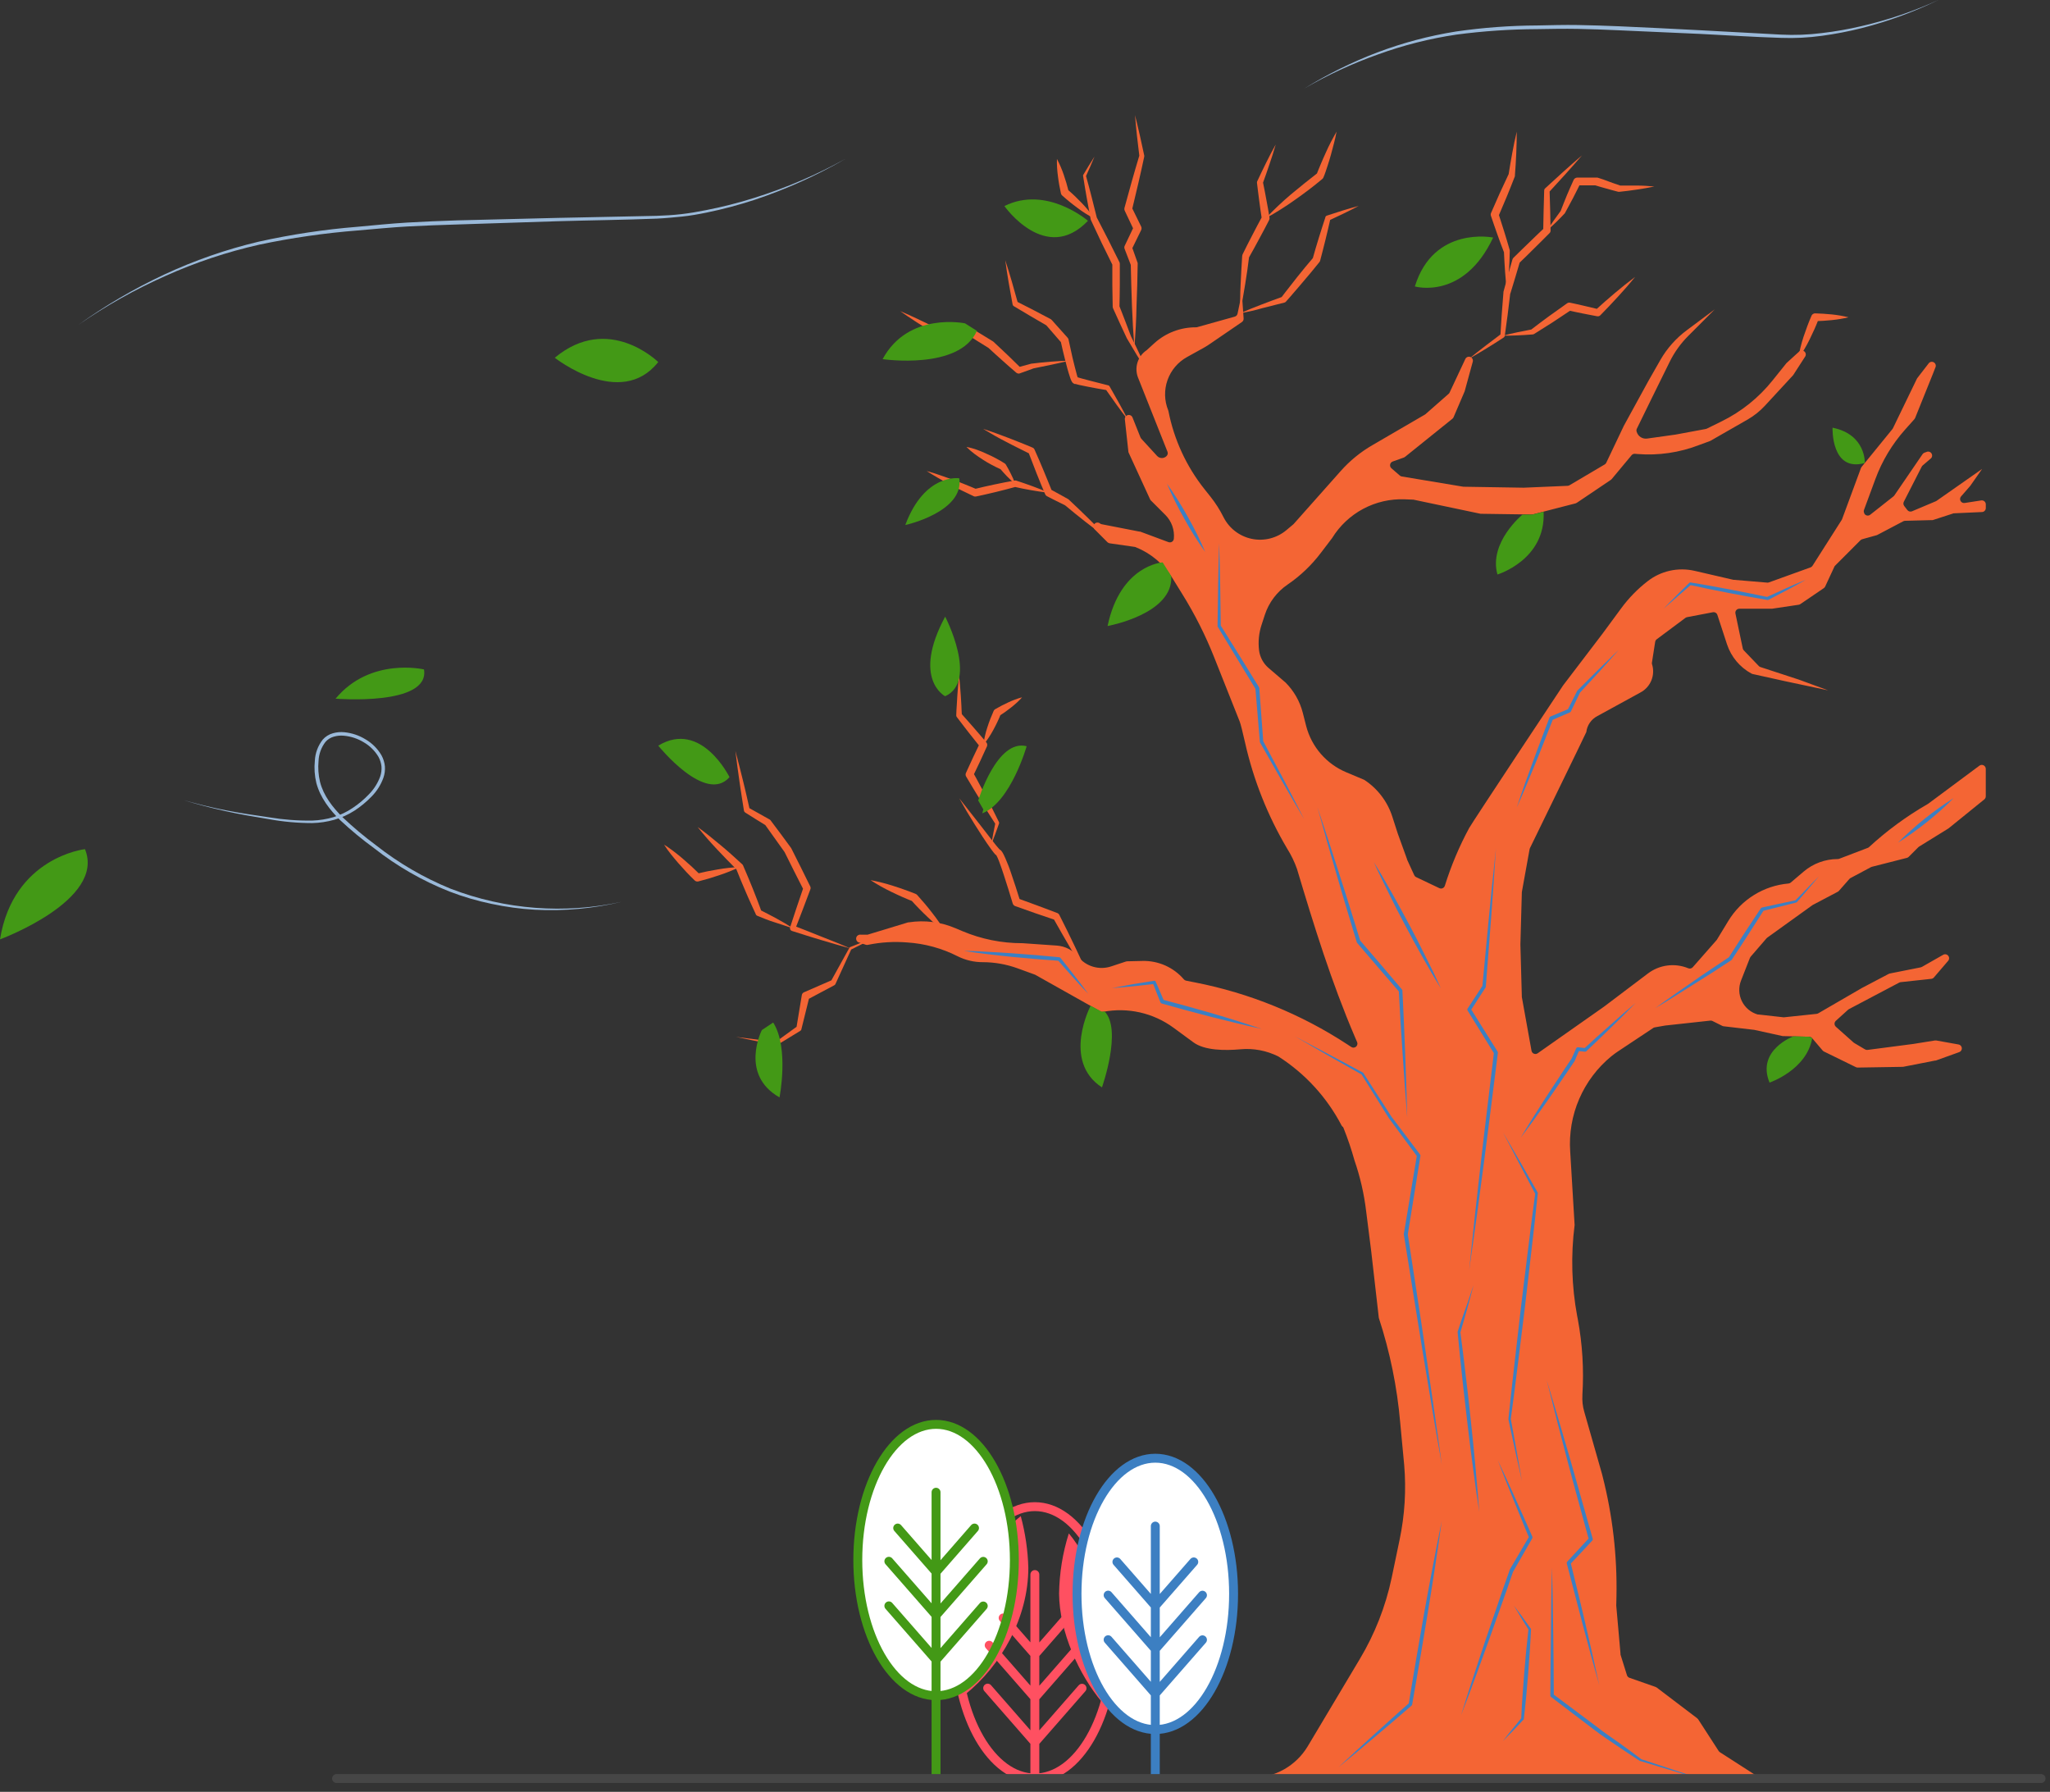 <svg width="230" height="201" viewBox="0 0 230 201" fill="none" xmlns="http://www.w3.org/2000/svg">
<rect x="0" y="0" width="230" height="201" fill="#333333" stroke="none"/>
<path d="M140.371 199.42H140.478C141.736 199.423 142.974 199.098 144.069 198.479C145.165 197.859 146.08 196.965 146.726 195.885C148.409 193.06 150.774 189.097 152.564 186.102C154.247 183.29 155.454 180.218 156.134 177.011L157.027 172.727C157.607 169.973 157.781 167.149 157.544 164.345L157.098 159.601C156.754 155.6 155.948 151.653 154.697 147.837L153.836 140.299C153.836 140.245 153.537 138 153.278 135.894C153.047 133.944 152.607 132.024 151.966 130.168C151.627 128.949 151.221 127.75 150.752 126.575L150.694 126.437C150.621 126.392 150.561 126.329 150.52 126.254C148.875 123.102 146.435 120.436 143.441 118.519C142.114 117.848 140.624 117.566 139.143 117.707C137.447 117.859 135.149 117.85 133.895 116.926L131.663 115.288C130.541 114.464 129.26 113.88 127.902 113.572C126.544 113.265 125.136 113.242 123.768 113.503C123.665 113.524 123.558 113.509 123.465 113.458L116.141 109.343C116.12 109.333 116.097 109.324 116.074 109.317L114.133 108.611C112.889 108.164 111.577 107.934 110.254 107.933C109.29 107.935 108.338 107.713 107.474 107.286C105.696 106.377 103.75 105.844 101.757 105.719C100.303 105.603 98.839 105.692 97.41 105.983C97.324 106.009 97.232 106.009 97.147 105.983L96.432 105.742C96.314 105.722 96.208 105.656 96.138 105.559C96.069 105.461 96.04 105.34 96.06 105.222C96.079 105.103 96.145 104.998 96.243 104.928C96.34 104.858 96.461 104.83 96.58 104.849H97.209C97.252 104.856 97.296 104.856 97.338 104.849L101.891 103.466H101.953C103.727 103.189 105.542 103.417 107.193 104.122L107.965 104.447C110.096 105.348 112.386 105.809 114.7 105.804H114.735L118.582 106.072C119.038 106.105 119.483 106.23 119.889 106.44C120.295 106.65 120.654 106.941 120.943 107.295L120.975 107.335C121.409 107.868 121.995 108.256 122.655 108.447C123.315 108.638 124.018 108.624 124.67 108.406C125.42 108.152 126.125 107.924 126.33 107.857C126.372 107.843 126.416 107.836 126.46 107.835L128.191 107.795C129.068 107.775 129.939 107.95 130.74 108.307C131.541 108.665 132.253 109.195 132.824 109.861C132.89 109.938 132.979 109.989 133.078 110.008L134.096 110.209C140.185 111.401 145.985 113.762 151.176 117.163L151.595 117.439C151.672 117.493 151.764 117.521 151.858 117.52C151.952 117.518 152.043 117.487 152.119 117.43C152.194 117.374 152.249 117.295 152.277 117.206C152.305 117.116 152.304 117.02 152.274 116.93L152.006 116.306C149.391 110.2 147.422 103.854 145.521 97.49C145.238 96.68 144.864 95.906 144.405 95.182C142.223 91.496 140.633 87.49 139.692 83.311C139.425 82.137 139.197 81.209 139.085 80.932L136.22 73.724C135.244 71.263 134.049 68.894 132.65 66.646L131.525 64.829C130.557 63.267 129.113 62.057 127.406 61.375C127.373 61.361 127.338 61.352 127.303 61.348L124.505 60.947C124.409 60.932 124.32 60.888 124.25 60.822L122.84 59.407C122.75 59.33 122.693 59.22 122.684 59.102C122.674 58.983 122.712 58.866 122.789 58.776C122.866 58.685 122.975 58.629 123.094 58.619C123.212 58.609 123.33 58.647 123.42 58.724C123.473 58.764 123.534 58.791 123.599 58.804L127.856 59.635H127.928L131.097 60.813C131.161 60.837 131.23 60.846 131.298 60.84C131.366 60.833 131.432 60.811 131.491 60.775C131.549 60.738 131.598 60.689 131.634 60.631C131.67 60.572 131.693 60.506 131.699 60.438C131.748 59.949 131.688 59.455 131.523 58.992C131.358 58.529 131.092 58.108 130.744 57.76L129.128 56.145C129.088 56.108 129.057 56.064 129.035 56.015L126.638 50.798C126.616 50.755 126.602 50.708 126.598 50.66L126.205 47.062C126.188 46.953 126.212 46.84 126.274 46.748C126.335 46.655 126.429 46.588 126.536 46.561C126.644 46.534 126.758 46.547 126.856 46.6C126.954 46.652 127.029 46.739 127.067 46.844L127.959 49.075C127.98 49.124 128.009 49.169 128.044 49.209L129.829 51.155C129.897 51.226 129.98 51.283 130.07 51.322C130.161 51.361 130.259 51.381 130.358 51.381C130.457 51.381 130.555 51.361 130.646 51.322C130.736 51.283 130.819 51.226 130.887 51.155C130.949 51.093 130.991 51.014 131.008 50.929C131.026 50.843 131.018 50.754 130.985 50.673L127.687 42.372C127.471 41.831 127.446 41.232 127.616 40.675C127.785 40.118 128.139 39.635 128.62 39.306L128.664 39.27L129.557 38.458C130.816 37.338 132.442 36.718 134.127 36.717C134.167 36.721 134.207 36.721 134.248 36.717L138.532 35.521C138.611 35.499 138.683 35.455 138.739 35.394C138.795 35.333 138.833 35.258 138.849 35.177L139.331 32.874L139.527 35.726C139.533 35.805 139.517 35.883 139.483 35.954C139.449 36.024 139.396 36.084 139.331 36.128L135.814 38.534C135.588 38.694 135.354 38.843 135.113 38.98L133.181 40.051C132.159 40.616 131.38 41.535 130.99 42.635C130.601 43.736 130.627 44.941 131.065 46.023C131.078 46.049 131.087 46.078 131.092 46.107C131.72 49.317 133.111 52.328 135.149 54.886L135.796 55.698C136.366 56.414 136.86 57.187 137.269 58.006C137.579 58.625 138.025 59.167 138.575 59.589C139.124 60.012 139.761 60.305 140.439 60.446C141.118 60.587 141.819 60.573 142.491 60.405C143.164 60.236 143.789 59.918 144.321 59.474L145.088 58.831L145.137 58.787L150.43 52.828C151.45 51.681 152.646 50.705 153.974 49.937L159.856 46.513C159.882 46.5 159.906 46.483 159.928 46.464L162.525 44.184C162.573 44.144 162.612 44.093 162.637 44.036L164.386 40.305C164.428 40.194 164.512 40.104 164.62 40.054C164.728 40.005 164.851 40.001 164.962 40.042C165.073 40.084 165.163 40.167 165.213 40.275C165.262 40.383 165.267 40.507 165.225 40.618L164.333 43.88C164.326 43.9 164.319 43.919 164.31 43.938L163.083 46.803C163.054 46.872 163.008 46.932 162.949 46.978L157.634 51.253C157.596 51.283 157.554 51.307 157.509 51.325L156.255 51.771C156.18 51.797 156.114 51.842 156.063 51.902C156.012 51.962 155.978 52.035 155.964 52.112C155.95 52.19 155.956 52.27 155.983 52.344C156.01 52.418 156.056 52.483 156.116 52.534L157.054 53.346C157.116 53.4 157.191 53.435 157.272 53.449L164.185 54.6H164.239L170.933 54.708H170.96L175.87 54.498C175.943 54.496 176.015 54.476 176.079 54.44L180.038 52.101C180.118 52.058 180.181 51.989 180.217 51.905L182.189 47.759L184.943 42.733L186.282 40.386C187.035 39.073 188.051 37.93 189.268 37.03L192.392 34.7L189.419 37.677C188.568 38.525 187.862 39.508 187.331 40.587L185.322 44.661L183.631 48.12C183.59 48.225 183.59 48.341 183.631 48.446C183.704 48.691 183.863 48.901 184.078 49.039C184.294 49.176 184.551 49.232 184.805 49.196L187.996 48.749L191.387 48.12C191.428 48.111 191.467 48.098 191.504 48.08L193.146 47.272C195.364 46.184 197.314 44.621 198.859 42.693L200.425 40.743C200.44 40.725 200.457 40.709 200.474 40.694L201.813 39.475C201.889 39.385 201.999 39.328 202.117 39.318C202.235 39.308 202.352 39.345 202.442 39.422C202.533 39.498 202.589 39.607 202.599 39.725C202.61 39.843 202.572 39.96 202.496 40.051L201.206 42.05C201.191 42.072 201.175 42.093 201.157 42.113L198.006 45.523C197.449 46.124 196.805 46.639 196.096 47.049L191.91 49.446L191.847 49.477L190.629 49.923C188.436 50.771 186.081 51.115 183.738 50.932L183.434 50.905C183.363 50.899 183.291 50.911 183.225 50.939C183.159 50.967 183.101 51.01 183.055 51.066L180.824 53.743C180.798 53.777 180.766 53.806 180.73 53.828L176.909 56.403C176.867 56.431 176.82 56.452 176.771 56.466L171.924 57.715C171.884 57.72 171.844 57.72 171.804 57.715L166.207 57.635C166.178 57.64 166.147 57.64 166.118 57.635L158.566 56.046H158.491L157.598 56.011C155.976 55.949 154.367 56.32 152.935 57.085C151.504 57.851 150.302 58.983 149.453 60.367L149.426 60.402L148.208 62C147.164 63.386 145.901 64.592 144.468 65.57C143.264 66.387 142.364 67.58 141.911 68.962L141.54 70.1C141.24 71.016 141.144 71.986 141.259 72.943C141.355 73.713 141.733 74.419 142.321 74.925L144.204 76.54L144.231 76.563C145.169 77.501 145.838 78.674 146.168 79.959L146.548 81.45C146.847 82.599 147.408 83.664 148.186 84.562C148.964 85.46 149.938 86.166 151.033 86.627L153.019 87.461L153.09 87.497C154.571 88.474 155.673 89.927 156.214 91.616L156.821 93.5L157.861 96.374V96.41L158.669 98.172C158.713 98.268 158.788 98.346 158.883 98.391L161.481 99.627C161.539 99.656 161.603 99.672 161.668 99.673C161.732 99.675 161.797 99.662 161.856 99.636C161.916 99.61 161.969 99.572 162.012 99.523C162.055 99.475 162.087 99.417 162.106 99.355C162.804 97.119 163.715 94.955 164.828 92.893C165.154 92.29 175.267 77.031 175.365 76.897L179.784 71.096L181.908 68.213C182.737 67.089 183.716 66.084 184.818 65.227C185.556 64.643 186.417 64.232 187.335 64.026C188.254 63.82 189.207 63.823 190.124 64.035L190.343 64.084L194.489 65.044H194.552L198.278 65.356C198.344 65.361 198.409 65.352 198.47 65.329L203.134 63.647C203.227 63.612 203.305 63.548 203.357 63.464L206.624 58.331C206.642 58.305 206.657 58.276 206.669 58.247L208.793 52.498C208.812 52.452 208.838 52.408 208.869 52.369L212.323 48.129C212.345 48.104 212.363 48.075 212.377 48.044L215.055 42.51C215.065 42.481 215.08 42.454 215.099 42.43L216.363 40.792C216.424 40.695 216.521 40.625 216.633 40.598C216.745 40.57 216.863 40.587 216.962 40.645C217.062 40.703 217.136 40.796 217.168 40.907C217.2 41.017 217.188 41.136 217.135 41.238L216.84 41.992L214.863 46.902C214.842 46.949 214.814 46.993 214.778 47.031L213.734 48.2C212.289 49.822 211.161 51.701 210.409 53.739L209.132 57.198C209.109 57.262 209.1 57.331 209.107 57.399C209.114 57.467 209.136 57.533 209.173 57.59V57.622C209.206 57.676 209.25 57.723 209.302 57.758C209.355 57.794 209.414 57.818 209.477 57.829C209.539 57.84 209.603 57.838 209.665 57.822C209.726 57.806 209.784 57.778 209.833 57.738L212.44 55.68C212.475 55.652 212.507 55.619 212.533 55.582L215.702 50.945C215.758 50.863 215.839 50.802 215.934 50.771L216.121 50.709C216.223 50.655 216.342 50.643 216.453 50.675C216.563 50.708 216.657 50.781 216.715 50.881C216.772 50.98 216.789 51.099 216.762 51.21C216.734 51.322 216.665 51.419 216.568 51.481L215.711 52.217C215.666 52.256 215.63 52.303 215.604 52.355L213.6 56.283C213.561 56.358 213.545 56.444 213.553 56.528C213.561 56.613 213.592 56.693 213.645 56.76L213.988 57.207C214.047 57.287 214.132 57.345 214.228 57.372C214.325 57.399 214.427 57.392 214.519 57.354L217.197 56.225C217.227 56.211 217.255 56.195 217.282 56.176L222.383 52.605L221.044 54.516C221.036 54.529 221.026 54.541 221.013 54.551L220.027 55.68C219.964 55.749 219.924 55.836 219.913 55.928C219.902 56.021 219.92 56.114 219.965 56.196C220.009 56.278 220.079 56.343 220.163 56.384C220.247 56.424 220.341 56.437 220.433 56.421L222.28 56.136C222.345 56.125 222.411 56.129 222.473 56.147C222.536 56.164 222.594 56.196 222.643 56.238C222.693 56.281 222.732 56.334 222.759 56.393C222.786 56.452 222.799 56.517 222.798 56.582V56.992C222.798 57.111 222.751 57.224 222.667 57.308C222.584 57.392 222.47 57.439 222.352 57.439L219.321 57.577C219.283 57.573 219.244 57.573 219.205 57.577L216.836 58.345C216.793 58.349 216.749 58.349 216.706 58.345L213.747 58.421C213.677 58.421 213.609 58.438 213.546 58.47L210.632 60.005C210.602 60.021 210.571 60.033 210.538 60.041L208.936 60.487C208.861 60.509 208.792 60.548 208.735 60.603L205.906 63.437C205.867 63.472 205.835 63.515 205.812 63.562L204.777 65.793C204.742 65.868 204.688 65.931 204.62 65.977L201.996 67.762C201.94 67.801 201.876 67.827 201.809 67.838L198.814 68.284H195.154C195.086 68.282 195.019 68.296 194.957 68.324C194.896 68.353 194.841 68.395 194.798 68.447C194.755 68.5 194.725 68.561 194.709 68.627C194.693 68.693 194.693 68.762 194.708 68.828L195.529 72.738C195.546 72.82 195.587 72.896 195.645 72.957L197.328 74.711C197.377 74.765 197.441 74.805 197.511 74.827L201.822 76.237L205.116 77.442L200.206 76.398L196.636 75.608C196.596 75.599 196.557 75.585 196.52 75.567C195.214 74.864 194.227 73.687 193.762 72.278L192.682 68.98C192.648 68.876 192.577 68.788 192.482 68.733C192.387 68.678 192.276 68.659 192.168 68.681L189.285 69.23C189.218 69.244 189.154 69.271 189.098 69.31L185.876 71.712C185.782 71.782 185.719 71.886 185.702 72.002L185.345 74.287C185.329 74.354 185.329 74.424 185.345 74.492C185.539 75.093 185.514 75.744 185.275 76.329C185.035 76.913 184.597 77.395 184.037 77.687L179.203 80.334C178.869 80.509 178.583 80.763 178.369 81.075C178.155 81.386 178.02 81.744 177.976 82.119C177.976 82.168 171.643 95.16 171.643 95.16C171.628 95.194 171.618 95.23 171.612 95.267L170.742 100.078C170.739 100.1 170.739 100.123 170.742 100.145L170.581 105.947V105.969L170.742 111.771C170.739 111.794 170.739 111.816 170.742 111.838L171.826 117.859C171.838 117.934 171.87 118.004 171.917 118.064C171.964 118.123 172.026 118.17 172.096 118.199C172.166 118.228 172.242 118.238 172.318 118.23C172.393 118.221 172.465 118.193 172.527 118.149L179.976 112.914L184.885 109.205C185.523 108.721 186.277 108.411 187.071 108.308C187.866 108.205 188.674 108.311 189.415 108.616C189.502 108.652 189.597 108.66 189.689 108.638C189.78 108.616 189.862 108.566 189.924 108.495L192.579 105.474C192.598 105.455 192.614 105.434 192.628 105.411L193.909 103.305C194.626 102.125 195.61 101.13 196.782 100.402C197.954 99.673 199.282 99.23 200.657 99.11C200.749 99.102 200.836 99.066 200.907 99.007L202.362 97.771C203.427 96.865 204.779 96.366 206.178 96.365C206.233 96.366 206.287 96.357 206.339 96.338L209.556 95.111C209.61 95.093 209.659 95.062 209.699 95.022C211.686 93.193 213.868 91.588 216.206 90.237L216.282 90.193L216.327 90.166L222.075 85.895C222.142 85.844 222.221 85.812 222.305 85.804C222.389 85.796 222.473 85.812 222.548 85.85C222.623 85.888 222.686 85.946 222.729 86.018C222.773 86.09 222.795 86.172 222.794 86.256V89.322C222.795 89.39 222.78 89.457 222.752 89.518C222.723 89.579 222.681 89.632 222.629 89.675L218.656 92.893L218.612 92.928L215.305 94.973C215.274 94.99 215.247 95.013 215.224 95.04L214.144 96.12C214.086 96.177 214.014 96.217 213.935 96.236L210.012 97.235C209.976 97.244 209.941 97.257 209.909 97.275L207.619 98.498C207.571 98.522 207.529 98.555 207.494 98.597L206.316 99.935C206.281 99.975 206.238 100.009 206.191 100.034L203.397 101.506L203.344 101.538L198.274 105.184C198.243 105.204 198.216 105.23 198.194 105.26L196.408 107.326C196.377 107.366 196.352 107.409 196.332 107.456L195.333 110.004C195.188 110.375 195.122 110.772 195.14 111.17C195.157 111.569 195.257 111.959 195.433 112.316C195.61 112.673 195.858 112.99 196.164 113.246C196.469 113.501 196.825 113.691 197.207 113.802C197.232 113.807 197.258 113.807 197.283 113.802L200.086 114.114H200.184L203.817 113.731C203.879 113.722 203.94 113.702 203.995 113.672L208.905 110.825L211.899 109.25C211.938 109.231 211.978 109.216 212.02 109.205L215.501 108.513C215.548 108.503 215.594 108.485 215.635 108.46L217.987 107.121C218.079 107.06 218.19 107.035 218.299 107.051C218.408 107.067 218.507 107.123 218.577 107.208C218.647 107.293 218.684 107.4 218.68 107.51C218.675 107.62 218.63 107.725 218.554 107.804L216.974 109.647C216.9 109.735 216.794 109.791 216.679 109.803L213.247 110.174C213.191 110.18 213.137 110.197 213.087 110.223L207.428 113.208C207.395 113.227 207.365 113.249 207.338 113.275L205.977 114.507C205.93 114.549 205.892 114.6 205.865 114.658C205.839 114.716 205.826 114.778 205.826 114.842C205.826 114.905 205.839 114.968 205.865 115.025C205.892 115.083 205.93 115.135 205.977 115.177L207.981 116.962L208.057 117.011L209.248 117.716C209.336 117.768 209.438 117.788 209.539 117.774L214.671 117.105L217.09 116.716C217.137 116.707 217.186 116.707 217.233 116.716L219.728 117.163C219.827 117.177 219.919 117.224 219.988 117.298C220.058 117.371 220.1 117.465 220.109 117.565C220.118 117.666 220.092 117.766 220.037 117.85C219.981 117.934 219.899 117.997 219.803 118.028L217.193 118.966H217.13L213.506 119.675H213.426L208.432 119.756C208.361 119.756 208.291 119.741 208.226 119.711L204.634 117.953C204.577 117.924 204.527 117.885 204.486 117.836L203.313 116.457C203.272 116.409 203.222 116.369 203.165 116.342C203.108 116.314 203.046 116.299 202.982 116.297L200.095 116.225C200.067 116.228 200.038 116.228 200.01 116.225L196.779 115.516H196.734L193.382 115.123C193.329 115.119 193.277 115.104 193.231 115.078L192.137 114.534C192.061 114.493 191.973 114.477 191.887 114.489L186.889 115.034H186.862L185.644 115.248C185.557 115.264 185.477 115.305 185.411 115.364L181.52 117.948C181.27 118.113 181.024 118.296 180.779 118.493C179.215 119.778 177.98 121.419 177.178 123.278C176.376 125.137 176.03 127.161 176.169 129.181L176.664 137.42C176.23 140.814 176.326 144.254 176.95 147.618L177.021 147.98C177.539 150.765 177.713 153.604 177.539 156.432V156.495C177.5 157.124 177.569 157.755 177.744 158.36C178.333 160.436 179.73 165.318 179.73 165.318L179.797 165.582C180.925 169.992 181.45 174.535 181.359 179.087L181.337 180.077V180.126L181.814 185.518C181.812 185.549 181.812 185.58 181.814 185.611L182.537 187.919C182.558 187.986 182.594 188.047 182.643 188.097C182.692 188.148 182.752 188.186 182.818 188.209L185.751 189.235C185.795 189.253 185.836 189.276 185.876 189.302L190.415 192.748C190.456 192.779 190.492 192.817 190.522 192.859L192.833 196.43C192.87 196.48 192.915 196.524 192.967 196.559L197.533 199.496C197.533 199.496 137.381 199.42 140.371 199.42Z" fill="#F46534"/>
<path d="M122.443 110.205C121.684 109.035 120.965 107.839 120.256 106.634C119.546 105.429 118.859 104.229 118.176 103.015L118.39 103.198L116.128 102.43L113.896 101.64C113.832 101.617 113.774 101.579 113.727 101.529C113.679 101.48 113.644 101.42 113.624 101.355C113.302 100.288 112.972 99.212 112.624 98.155C112.45 97.628 112.276 97.097 112.08 96.588C112.03 96.463 111.977 96.338 111.923 96.218C111.885 96.127 111.84 96.039 111.789 95.954C111.805 95.973 111.825 95.987 111.848 95.995L111.772 95.936C111.721 95.899 111.673 95.857 111.629 95.812L111.482 95.633C111.383 95.517 111.307 95.401 111.218 95.285C110.549 94.361 109.946 93.415 109.344 92.46C108.741 91.505 108.17 90.541 107.625 89.554C108.335 90.447 109.018 91.34 109.71 92.206C110.401 93.071 111.075 93.991 111.772 94.852C111.861 94.955 111.95 95.066 112.035 95.16L112.164 95.298C112.216 95.327 112.264 95.361 112.307 95.401C112.423 95.536 112.521 95.686 112.597 95.847C112.663 95.981 112.725 96.115 112.785 96.249C113.012 96.78 113.231 97.307 113.405 97.842C113.774 98.91 114.124 99.983 114.454 101.06L114.177 100.77L116.409 101.587L118.64 102.426C118.727 102.46 118.799 102.525 118.841 102.609C119.472 103.849 120.086 105.099 120.684 106.358C121.309 107.656 121.894 108.924 122.443 110.205Z" fill="#F46534"/>
<path d="M111.214 94.741C111.352 93.915 111.517 93.098 111.682 92.281V92.438C111.107 91.545 110.544 90.653 109.995 89.76C109.714 89.314 109.451 88.867 109.179 88.421C108.906 87.975 108.639 87.528 108.38 87.082C108.351 87.022 108.335 86.955 108.335 86.888C108.335 86.821 108.351 86.754 108.38 86.694C108.883 85.578 109.4 84.471 109.933 83.373L109.991 83.82C109.545 83.266 109.098 82.695 108.652 82.133C108.206 81.57 107.782 80.995 107.344 80.428C107.304 80.375 107.284 80.311 107.286 80.245C107.286 79.87 107.327 79.495 107.344 79.12L107.411 77.995C107.46 77.246 107.523 76.496 107.603 75.764C107.684 76.514 107.742 77.263 107.795 77.995L107.862 79.12C107.862 79.495 107.907 79.87 107.92 80.245L107.849 80.044C108.322 80.579 108.804 81.111 109.272 81.655C109.741 82.2 110.21 82.735 110.669 83.288C110.718 83.351 110.749 83.425 110.759 83.504C110.769 83.582 110.758 83.662 110.727 83.735C110.228 84.846 109.705 85.966 109.174 87.055V86.658C109.433 87.104 109.679 87.578 109.924 88.037C110.169 88.497 110.428 88.957 110.665 89.425C111.151 90.353 111.624 91.286 112.084 92.232V92.255C112.093 92.276 112.098 92.299 112.098 92.322C112.098 92.345 112.093 92.367 112.084 92.389C111.807 93.178 111.526 93.964 111.214 94.741Z" fill="#F46534"/>
<path d="M110.33 83.556C110.413 82.887 110.563 82.228 110.776 81.588C110.978 80.959 111.215 80.343 111.486 79.74C111.52 79.663 111.578 79.599 111.651 79.557C112.123 79.28 112.609 79.027 113.106 78.799C113.352 78.678 113.61 78.58 113.869 78.477C114.132 78.376 114.4 78.291 114.673 78.223C114.488 78.433 114.291 78.633 114.084 78.821C113.874 79.004 113.668 79.191 113.45 79.356C113.02 79.697 112.573 80.016 112.111 80.312L112.285 80.111C112.037 80.722 111.754 81.318 111.437 81.896C111.121 82.483 110.75 83.039 110.33 83.556ZM106.077 104.568C105.369 104.045 104.697 103.475 104.064 102.863C103.743 102.569 103.439 102.252 103.131 101.944C102.823 101.636 102.529 101.314 102.239 100.993L102.404 101.105C101.993 100.944 101.587 100.774 101.185 100.596C100.788 100.408 100.382 100.239 99.989 100.038C99.188 99.653 98.413 99.217 97.668 98.73C98.542 98.893 99.403 99.112 100.248 99.386C100.672 99.511 101.083 99.668 101.502 99.81C101.922 99.953 102.323 100.114 102.734 100.279C102.796 100.304 102.853 100.342 102.899 100.391C103.189 100.716 103.479 101.042 103.761 101.377C104.042 101.712 104.318 102.046 104.582 102.399C105.129 103.087 105.628 103.812 106.077 104.568ZM98.744 104.88L95.446 106.541L95.517 106.474L93.732 110.388C93.708 110.443 93.666 110.489 93.612 110.517L90.563 112.142L90.809 111.829L89.916 115.44V115.462C89.899 115.532 89.856 115.593 89.796 115.632L87.158 117.243C87.121 117.258 87.079 117.258 87.042 117.243L82.579 116.319L87.105 116.89L86.98 116.917L89.479 115.105L89.354 115.292L89.961 111.619C89.972 111.552 90 111.489 90.042 111.435C90.085 111.381 90.139 111.339 90.202 111.312L93.366 109.932L93.223 110.071L95.303 106.308C95.318 106.284 95.34 106.264 95.366 106.25L98.744 104.88Z" fill="#F46534"/>
<path d="M95.388 106.389C94.286 106.094 93.201 105.76 92.108 105.443C91.559 105.287 91.019 105.108 90.474 104.943C89.93 104.778 89.39 104.608 88.85 104.43C88.81 104.417 88.773 104.397 88.741 104.369C88.709 104.342 88.682 104.309 88.663 104.272C88.644 104.234 88.633 104.194 88.629 104.152C88.626 104.11 88.631 104.068 88.644 104.028C89.131 102.511 89.649 101.002 90.162 99.494V99.828C89.443 98.405 88.711 96.985 88.011 95.553L88.046 95.611C87.301 94.575 86.56 93.531 85.815 92.487L85.935 92.598C85.154 92.125 84.382 91.634 83.61 91.148C83.573 91.124 83.542 91.094 83.517 91.058C83.493 91.022 83.476 90.981 83.467 90.938C83.374 90.38 83.284 89.822 83.204 89.264C83.124 88.707 83.025 88.153 82.954 87.591C82.802 86.471 82.633 85.359 82.508 84.235C82.811 85.324 83.066 86.421 83.347 87.515C83.49 88.064 83.606 88.613 83.74 89.162C83.874 89.711 83.994 90.26 84.115 90.813L83.958 90.59C84.757 91.036 85.556 91.483 86.35 91.929C86.392 91.954 86.428 91.988 86.458 92.027C87.228 93.045 87.99 94.071 88.743 95.106L88.778 95.16C89.506 96.579 90.202 98.016 90.912 99.449C90.935 99.501 90.947 99.557 90.947 99.614C90.947 99.671 90.935 99.727 90.912 99.779C90.354 101.27 89.796 102.76 89.211 104.242L89.01 103.823C89.541 104.024 90.073 104.229 90.599 104.443C91.126 104.657 91.657 104.858 92.184 105.077C93.277 105.505 94.348 105.925 95.388 106.389Z" fill="#F46534"/>
<path d="M88.961 104.122C88.274 103.93 87.623 103.675 86.94 103.47C86.257 103.265 85.601 102.988 84.963 102.729C84.89 102.7 84.83 102.646 84.793 102.577V102.542C84.592 102.127 84.405 101.698 84.213 101.279C84.021 100.859 83.829 100.431 83.65 100.002C83.276 99.15 82.927 98.293 82.584 97.432L82.682 97.575C81.91 96.811 81.156 96.03 80.41 95.236C79.665 94.441 78.946 93.625 78.268 92.768C79.161 93.406 80 94.107 80.834 94.794C81.669 95.481 82.477 96.218 83.276 96.954C83.317 96.989 83.35 97.033 83.369 97.084C83.735 97.936 84.101 98.788 84.445 99.65C84.62 100.078 84.79 100.511 84.954 100.948C85.114 101.395 85.288 101.814 85.44 102.252L85.257 102.064C85.886 102.377 86.511 102.707 87.132 103.042C87.752 103.376 88.368 103.742 88.961 104.122Z" fill="#F46534"/>
<path d="M82.963 97.266C82.225 97.622 81.465 97.927 80.687 98.181C79.919 98.445 79.142 98.672 78.357 98.873C78.284 98.891 78.208 98.891 78.136 98.873C78.063 98.854 77.996 98.817 77.942 98.766C77.308 98.159 76.71 97.516 76.13 96.851C75.84 96.521 75.559 96.182 75.282 95.834C75.005 95.486 74.742 95.129 74.505 94.749C74.889 94.981 75.242 95.249 75.599 95.513C75.956 95.776 76.295 96.061 76.63 96.347C77.299 96.918 77.946 97.512 78.567 98.132L78.147 98.016C78.933 97.824 79.727 97.659 80.526 97.53C81.332 97.388 82.146 97.3 82.963 97.266ZM124.313 60.42C123.465 59.831 122.643 59.211 121.836 58.577C121.028 57.943 120.229 57.3 119.443 56.64L119.519 56.693C118.832 56.354 118.145 56.02 117.462 55.663C117.374 55.615 117.305 55.54 117.266 55.448C116.931 54.667 116.609 53.886 116.297 53.096C115.985 52.306 115.681 51.512 115.378 50.718L115.578 50.927C115.132 50.713 114.686 50.481 114.24 50.258C113.793 50.035 113.347 49.812 112.901 49.571C112.008 49.124 111.156 48.624 110.303 48.111C111.254 48.415 112.187 48.758 113.11 49.111C113.557 49.289 114.039 49.468 114.494 49.655C114.949 49.843 115.418 50.021 115.873 50.222C115.958 50.257 116.025 50.325 116.06 50.41C116.404 51.186 116.748 51.963 117.069 52.748C117.39 53.534 117.721 54.315 118.033 55.105L117.832 54.881C118.511 55.243 119.171 55.618 119.85 55.993L119.908 56.037C120.657 56.738 121.398 57.448 122.139 58.175C122.88 58.903 123.625 59.652 124.313 60.42Z" fill="#F46534"/>
<path d="M117.667 55.279C117.011 55.212 116.364 55.1 115.717 54.993C115.07 54.886 114.436 54.748 113.798 54.609H113.972C113.602 54.716 113.227 54.81 112.856 54.908C112.486 55.006 112.111 55.1 111.736 55.189C110.991 55.372 110.241 55.538 109.504 55.694C109.416 55.714 109.324 55.705 109.241 55.667C108.795 55.462 108.349 55.221 107.902 55.02C107.456 54.819 107.01 54.574 106.563 54.337C106.117 54.1 105.671 53.868 105.251 53.614C104.832 53.36 104.385 53.11 103.961 52.837C104.448 52.967 104.925 53.114 105.403 53.284C105.881 53.453 106.349 53.609 106.818 53.779C107.286 53.949 107.755 54.123 108.215 54.315C108.674 54.507 109.143 54.685 109.598 54.886L109.326 54.859C110.076 54.676 110.826 54.502 111.557 54.35C111.932 54.266 112.312 54.19 112.691 54.118C113.07 54.047 113.445 53.971 113.825 53.908H113.865C113.909 53.897 113.955 53.897 113.999 53.908C114.619 54.109 115.239 54.324 115.851 54.547C116.462 54.77 117.065 55.006 117.667 55.279Z" fill="#F46534"/>
<path d="M113.891 54.261C113.564 54.006 113.257 53.727 112.972 53.426C112.691 53.132 112.419 52.828 112.169 52.534L112.312 52.659C111.954 52.507 111.615 52.329 111.272 52.15C110.928 51.972 110.602 51.775 110.276 51.565C109.951 51.356 109.629 51.141 109.321 50.909C109.005 50.673 108.707 50.413 108.429 50.133C108.817 50.204 109.199 50.307 109.571 50.441C109.939 50.57 110.3 50.719 110.651 50.887C111.008 51.039 111.352 51.208 111.691 51.387C112.03 51.565 112.37 51.753 112.691 51.963L112.744 51.998C112.78 52.022 112.81 52.053 112.834 52.088C113.043 52.436 113.24 52.788 113.418 53.159C113.604 53.513 113.763 53.882 113.891 54.261ZM126.584 47.151C125.692 46 124.857 44.831 124.031 43.644L124.205 43.769C123.514 43.661 122.826 43.528 122.135 43.398C121.787 43.331 121.443 43.264 121.095 43.184L120.831 43.117L120.693 43.077H120.581L120.519 43.05C120.474 43.033 120.432 43.009 120.394 42.979C120.342 42.931 120.297 42.877 120.26 42.818C120.238 42.786 120.22 42.752 120.207 42.715L120.171 42.639C120.122 42.537 120.104 42.461 120.068 42.367C119.832 41.675 119.658 41.002 119.488 40.319C119.318 39.636 119.149 38.953 119.002 38.266L119.1 38.462L117.346 36.44L117.462 36.534C116.212 35.814 114.971 35.084 113.74 34.343C113.706 34.323 113.676 34.296 113.654 34.264C113.632 34.231 113.617 34.194 113.61 34.155C113.463 33.33 113.307 32.508 113.164 31.678C113.021 30.848 112.896 30.018 112.785 29.188C113.043 29.987 113.293 30.79 113.525 31.593C113.758 32.397 113.972 33.209 114.208 34.017L114.057 33.816C115.342 34.462 116.62 35.124 117.89 35.802C117.929 35.824 117.964 35.853 117.993 35.887L119.778 37.882C119.828 37.934 119.864 37.999 119.881 38.069L120.327 40.105C120.492 40.778 120.653 41.443 120.836 42.108C120.858 42.18 120.885 42.278 120.907 42.331V42.376C120.893 42.353 120.871 42.336 120.845 42.327H120.925L121.037 42.363L121.278 42.434L122.282 42.702L124.313 43.22H124.335C124.367 43.228 124.397 43.244 124.423 43.264C124.449 43.285 124.471 43.311 124.487 43.34C125.219 44.599 125.919 45.862 126.584 47.151Z" fill="#F46534"/>
<path d="M119.979 40.453C118.613 40.792 117.234 41.068 115.86 41.345H115.909L114.4 41.89C114.344 41.909 114.283 41.913 114.225 41.902C114.166 41.891 114.111 41.865 114.065 41.827H114.043C113.503 41.381 112.976 40.89 112.441 40.421C111.905 39.953 111.388 39.466 110.861 38.989L110.928 39.042C110.482 38.766 110.035 38.48 109.562 38.194L108.223 37.337L108.446 37.4C107.215 37.376 105.983 37.339 104.751 37.288H104.72C104.677 37.288 104.635 37.276 104.599 37.253C103.992 36.869 103.376 36.494 102.774 36.101C102.171 35.708 101.569 35.311 100.989 34.896C101.652 35.176 102.311 35.473 102.966 35.789C103.622 36.092 104.265 36.413 104.912 36.726L104.764 36.686C105.996 36.632 107.228 36.595 108.46 36.574C108.533 36.571 108.606 36.59 108.67 36.628L110.04 37.458C110.486 37.735 110.959 38.011 111.41 38.297L111.468 38.342C111.986 38.828 112.508 39.31 113.021 39.801C113.534 40.292 114.043 40.787 114.547 41.287L114.19 41.207L115.735 40.787H115.784C117.172 40.613 118.569 40.502 119.979 40.453ZM128.78 41.791C127.966 40.527 127.18 39.244 126.423 37.944C126.156 37.386 125.897 36.824 125.638 36.257C125.379 35.691 125.12 35.133 124.87 34.566C124.852 34.522 124.841 34.475 124.839 34.428C124.839 33.62 124.799 32.812 124.799 32.004V29.581L124.844 29.777L123.589 27.224L122.389 24.671C122.377 24.649 122.369 24.625 122.367 24.6C122.063 22.984 121.769 21.364 121.519 19.74C121.51 19.709 121.51 19.677 121.519 19.646C121.935 18.941 122.362 18.245 122.8 17.557C122.487 18.312 122.166 19.061 121.827 19.789V19.673C122.273 21.262 122.67 22.855 123.067 24.453L123.036 24.363L124.33 26.872L125.589 29.393C125.622 29.455 125.639 29.524 125.638 29.594V32.017C125.638 32.825 125.611 33.633 125.598 34.441L125.571 34.289C125.803 34.86 126.017 35.441 126.245 36.021C126.473 36.601 126.691 37.177 126.905 37.761C127.557 39.042 128.186 40.408 128.78 41.791Z" fill="#F46534"/>
<path d="M122.733 24.484C122.399 24.317 122.075 24.132 121.76 23.931C121.448 23.73 121.144 23.524 120.867 23.306C120.276 22.874 119.707 22.413 119.163 21.922C119.096 21.864 119.051 21.786 119.033 21.699C118.895 21.07 118.774 20.432 118.698 19.789C118.606 19.139 118.567 18.482 118.582 17.825C118.884 18.399 119.141 18.996 119.35 19.61C119.564 20.226 119.743 20.847 119.899 21.476L119.756 21.244C120.314 21.717 120.841 22.226 121.349 22.752C121.604 23.016 121.849 23.292 122.086 23.574C122.318 23.865 122.534 24.169 122.733 24.484ZM127.272 38.962C127.147 37.409 127.056 35.856 127 34.303C126.943 32.749 126.898 31.196 126.866 29.643L126.893 29.782C126.647 29.166 126.411 28.55 126.178 27.925C126.155 27.872 126.143 27.815 126.143 27.758C126.143 27.7 126.155 27.643 126.178 27.59L127.214 25.412V25.801L126.183 23.623C126.143 23.533 126.133 23.433 126.156 23.337C126.692 21.36 127.241 19.387 127.834 17.428V17.544C127.638 16.004 127.468 14.465 127.343 12.92C127.723 14.424 128.062 15.937 128.379 17.45C128.383 17.481 128.383 17.513 128.379 17.544V17.566C127.955 19.57 127.486 21.561 127.004 23.551L126.977 23.257L128.035 25.417C128.063 25.478 128.077 25.544 128.077 25.611C128.077 25.678 128.063 25.744 128.035 25.805L126.977 27.97V27.63C127.205 28.255 127.424 28.88 127.642 29.505C127.649 29.546 127.649 29.588 127.642 29.63C127.621 31.183 127.578 32.736 127.513 34.289C127.486 35.856 127.401 37.409 127.272 38.962ZM139.135 35.03C139.135 33.968 139.135 32.915 139.193 31.861C139.251 30.808 139.291 29.755 139.367 28.701C139.37 28.658 139.382 28.615 139.402 28.577V28.554C139.755 27.836 140.116 27.117 140.487 26.408C140.857 25.698 141.228 24.984 141.612 24.279L141.567 24.551C141.464 23.881 141.366 23.212 141.281 22.538C141.196 21.864 141.103 21.199 141.027 20.516V20.49C141.022 20.438 141.031 20.385 141.054 20.338C141.375 19.637 141.714 18.95 142.053 18.258C142.393 17.566 142.75 16.884 143.129 16.21C142.919 16.951 142.683 17.687 142.433 18.414C142.183 19.142 141.937 19.874 141.67 20.592L141.692 20.414C141.832 21.077 141.961 21.742 142.08 22.409C142.21 23.078 142.326 23.748 142.433 24.413C142.447 24.504 142.433 24.597 142.393 24.68C142.027 25.395 141.652 26.104 141.268 26.809C140.893 27.519 140.5 28.22 140.107 28.92L140.148 28.773C140.018 29.822 139.875 30.866 139.701 31.897C139.527 32.928 139.358 33.995 139.135 35.03Z" fill="#F46534"/>
<path d="M142.008 24.484C142.901 23.539 143.845 22.645 144.838 21.806C145.329 21.395 145.829 20.985 146.333 20.583C146.837 20.181 147.337 19.78 147.846 19.387L147.708 19.575C147.864 19.16 148.047 18.753 148.212 18.343C148.377 17.932 148.569 17.535 148.748 17.124C148.926 16.714 149.118 16.321 149.323 15.924C149.529 15.527 149.734 15.174 149.957 14.763C149.872 15.21 149.779 15.656 149.667 16.071C149.555 16.486 149.439 16.932 149.323 17.361C149.207 17.789 149.073 18.213 148.935 18.633C148.797 19.052 148.667 19.476 148.489 19.891C148.463 19.963 148.418 20.026 148.359 20.074C147.859 20.485 147.364 20.896 146.846 21.284C146.329 21.672 145.811 22.052 145.284 22.422C144.233 23.171 143.139 23.86 142.008 24.484ZM139.134 35.141C139.915 34.793 140.714 34.485 141.509 34.173C142.303 33.861 143.106 33.579 143.91 33.28L143.74 33.396C144.03 33.004 144.334 32.624 144.633 32.24C144.932 31.857 145.226 31.473 145.525 31.098C146.132 30.344 146.744 29.585 147.369 28.866L147.279 29.009C147.494 28.233 147.726 27.461 147.962 26.689C148.199 25.916 148.449 25.153 148.699 24.386V24.359C148.711 24.32 148.732 24.284 148.761 24.254C148.789 24.225 148.825 24.202 148.864 24.189C150.042 23.797 151.225 23.422 152.434 23.1C151.336 23.685 150.203 24.221 149.087 24.738L149.265 24.542C149.082 25.327 148.913 26.117 148.712 26.898C148.511 27.679 148.328 28.46 148.114 29.241C148.098 29.296 148.072 29.347 148.038 29.393C147.435 30.152 146.811 30.893 146.186 31.625C145.878 32 145.557 32.361 145.24 32.731C144.923 33.102 144.61 33.468 144.285 33.825L144.262 33.852C144.221 33.895 144.169 33.926 144.111 33.941C143.289 34.158 142.464 34.366 141.634 34.566C140.808 34.811 139.978 34.99 139.134 35.141ZM164.819 40.243C166.011 39.279 167.224 38.35 168.447 37.44L168.336 37.632C168.428 36.016 168.543 34.405 168.679 32.798C168.679 32.798 168.679 32.758 168.679 32.74C169.001 31.526 169.344 30.321 169.688 29.112C169.709 29.042 169.746 28.978 169.795 28.924C170.362 28.358 170.947 27.8 171.522 27.242C172.098 26.684 172.678 26.117 173.267 25.568L173.142 25.867C173.166 24.38 173.202 22.88 173.25 21.369V21.346C173.251 21.272 173.282 21.202 173.334 21.15C174.7 19.891 176.07 18.637 177.489 17.432C176.28 18.847 175.026 20.217 173.767 21.583L173.857 21.369C173.906 22.868 173.946 24.368 173.968 25.867C173.968 25.973 173.926 26.074 173.852 26.148C173.29 26.724 172.71 27.287 172.138 27.853C171.567 28.42 170.996 28.987 170.416 29.54L170.532 29.349C170.175 30.553 169.822 31.754 169.447 32.955V32.883C169.263 34.487 169.056 36.088 168.827 37.685C168.821 37.72 168.808 37.753 168.789 37.782C168.77 37.811 168.745 37.836 168.715 37.855C167.441 38.69 166.141 39.486 164.819 40.243Z" fill="#F46534"/>
<path d="M169.081 32.839C168.898 31.285 168.8 29.715 168.733 28.179V28.286C168.47 27.617 168.233 26.948 167.983 26.26C167.733 25.573 167.514 24.899 167.278 24.221C167.241 24.121 167.241 24.012 167.278 23.913C167.915 22.425 168.583 20.951 169.282 19.49L169.255 19.588C169.38 18.785 169.518 17.977 169.666 17.174C169.813 16.37 169.978 15.567 170.174 14.773C170.167 16.408 170.097 18.043 169.965 19.673C169.969 19.696 169.969 19.721 169.965 19.744V19.771C169.384 21.284 168.764 22.779 168.117 24.265V23.948C168.336 24.636 168.563 25.319 168.773 26.006C168.983 26.693 169.197 27.38 169.389 28.077V28.108C169.393 28.134 169.393 28.162 169.389 28.188C169.362 29.732 169.264 31.285 169.081 32.839ZM173.58 25.85C174.071 25.078 174.593 24.341 175.133 23.618L175.093 23.681C175.204 23.386 175.325 23.096 175.441 22.788C175.557 22.48 175.673 22.203 175.802 21.895C176.052 21.32 176.293 20.739 176.561 20.168C176.597 20.097 176.652 20.036 176.719 19.993C176.787 19.95 176.865 19.925 176.945 19.923H179.114C179.154 19.918 179.194 19.918 179.234 19.923C179.681 20.061 180.087 20.2 180.511 20.369C180.935 20.539 181.359 20.659 181.783 20.815H181.653H183.63C184.291 20.815 184.947 20.86 185.612 20.922C184.96 21.065 184.309 21.163 183.657 21.266C183.006 21.369 182.349 21.445 181.698 21.516C181.668 21.521 181.638 21.521 181.609 21.516H181.568C181.122 21.409 180.703 21.279 180.265 21.163C179.828 21.047 179.404 20.918 178.975 20.789H179.105H176.936L177.329 20.539C177.061 21.105 176.762 21.663 176.481 22.226C176.338 22.507 176.182 22.779 176.034 23.06C175.887 23.341 175.74 23.614 175.588 23.886L175.566 23.926C174.938 24.602 174.275 25.244 173.58 25.85ZM168.599 37.659C169.692 37.373 170.795 37.154 171.897 36.945L171.763 36.994C172.428 36.485 173.102 35.972 173.772 35.485C174.441 34.999 175.133 34.508 175.82 34.026C175.867 33.992 175.921 33.968 175.978 33.955C176.035 33.943 176.093 33.943 176.15 33.954C176.686 34.062 177.217 34.191 177.753 34.311C178.288 34.432 178.824 34.557 179.355 34.691L178.993 34.793C179.704 34.142 180.43 33.504 181.171 32.879C181.912 32.254 182.666 31.647 183.447 31.067C182.836 31.826 182.198 32.553 181.542 33.267C180.886 33.981 180.225 34.682 179.547 35.369C179.503 35.414 179.45 35.447 179.391 35.465C179.331 35.484 179.269 35.488 179.208 35.476H179.185C178.645 35.378 178.105 35.275 177.57 35.164C177.034 35.052 176.494 34.95 175.963 34.825L176.307 34.753C175.61 35.2 174.923 35.695 174.213 36.146C173.504 36.596 172.803 37.038 172.089 37.485H172.058C172.027 37.504 171.991 37.514 171.955 37.516C170.848 37.605 169.728 37.659 168.599 37.659ZM201.755 40.22C201.888 39.383 202.089 38.557 202.357 37.752C202.625 36.953 202.915 36.168 203.25 35.4C203.286 35.326 203.343 35.263 203.413 35.219C203.483 35.175 203.564 35.151 203.647 35.151C204.272 35.168 204.897 35.209 205.521 35.271C206.153 35.335 206.779 35.442 207.396 35.592C206.779 35.741 206.153 35.847 205.521 35.909C204.897 35.972 204.272 36.012 203.647 36.03L204.053 35.757C203.759 36.543 203.41 37.306 203.04 38.06C202.672 38.814 202.242 39.537 201.755 40.22Z" fill="#F46534"/>
<path d="M8.783 36.449C11.817 34.269 15.047 32.376 18.432 30.795C21.824 29.213 25.368 27.979 29.01 27.113C32.668 26.299 36.378 25.74 40.114 25.439C41.975 25.27 43.831 25.078 45.701 24.966C47.571 24.854 49.432 24.783 51.298 24.721L62.482 24.444L73.675 24.212C74.608 24.18 75.537 24.127 76.456 24.02C77.375 23.913 78.295 23.756 79.21 23.573C81.037 23.218 82.843 22.76 84.619 22.199C88.18 21.084 91.619 19.611 94.884 17.803C91.647 19.679 88.229 21.222 84.681 22.409C82.903 22.994 81.093 23.475 79.259 23.85C78.366 24.033 77.42 24.203 76.492 24.297C75.563 24.39 74.622 24.48 73.689 24.524C69.949 24.676 66.222 24.707 62.491 24.819L51.325 25.18C49.459 25.238 47.594 25.301 45.733 25.403C43.871 25.506 42.019 25.693 40.163 25.85C36.444 26.142 32.749 26.675 29.099 27.443C25.463 28.261 21.919 29.443 18.521 30.973C15.111 32.49 11.851 34.323 8.783 36.449ZM146.329 9.935C148.923 8.332 151.662 6.977 154.51 5.887C157.368 4.806 160.329 4.017 163.346 3.535C166.368 3.097 169.416 2.87 172.469 2.856C173.991 2.825 175.512 2.78 177.039 2.807C178.565 2.834 180.087 2.883 181.609 2.946C187.692 3.213 193.775 3.553 199.845 3.883C201.358 3.958 202.876 3.901 204.379 3.713C205.881 3.539 207.371 3.278 208.842 2.932C211.813 2.249 214.706 1.267 217.478 0C214.735 1.335 211.864 2.389 208.909 3.146C207.426 3.522 205.922 3.812 204.406 4.017C202.891 4.228 201.36 4.305 199.831 4.249C196.779 4.155 193.748 3.95 190.705 3.802L181.587 3.396C180.069 3.329 178.547 3.267 177.03 3.24C175.512 3.213 173.995 3.24 172.473 3.267C169.437 3.28 166.405 3.485 163.395 3.883C160.39 4.328 157.436 5.076 154.581 6.114C151.719 7.131 148.956 8.41 146.329 9.935ZM20.606 89.755C22.172 90.201 23.761 90.59 25.359 90.902C26.957 91.215 28.577 91.451 30.188 91.683C31.791 91.949 33.414 92.072 35.039 92.049C35.843 92.021 36.641 91.892 37.413 91.665C38.178 91.429 38.905 91.082 39.569 90.634C40.238 90.189 40.855 89.669 41.408 89.086C41.961 88.522 42.387 87.846 42.657 87.104C42.78 86.741 42.828 86.357 42.8 85.975C42.758 85.595 42.641 85.226 42.457 84.891C42.055 84.218 41.488 83.658 40.81 83.266C40.132 82.853 39.369 82.601 38.578 82.53C38.199 82.493 37.815 82.529 37.449 82.637C37.089 82.736 36.766 82.94 36.521 83.221C36.046 83.834 35.773 84.58 35.74 85.355C35.665 86.142 35.721 86.937 35.905 87.707C36.293 89.246 37.311 90.554 38.444 91.683C39.623 92.798 40.867 93.841 42.171 94.807C44.725 96.821 47.55 98.466 50.562 99.694C56.677 102.05 63.35 102.56 69.752 101.158C66.567 101.921 63.289 102.221 60.019 102.051C58.383 101.957 56.756 101.738 55.154 101.395C53.547 101.062 51.969 100.599 50.437 100.011C47.386 98.806 44.528 97.163 41.952 95.133C40.63 94.17 39.367 93.126 38.172 92.009C37.007 90.862 35.941 89.496 35.494 87.841C35.296 87.02 35.238 86.172 35.325 85.332C35.367 84.467 35.68 83.637 36.217 82.958C36.516 82.622 36.905 82.378 37.338 82.257C37.756 82.135 38.194 82.095 38.627 82.137C39.474 82.219 40.291 82.494 41.015 82.94C41.754 83.371 42.369 83.986 42.8 84.725C43.01 85.107 43.141 85.528 43.184 85.962C43.217 86.395 43.161 86.831 43.019 87.243C42.733 88.038 42.276 88.762 41.68 89.362C41.102 89.96 40.458 90.49 39.761 90.942C39.058 91.393 38.293 91.738 37.489 91.964C36.691 92.188 35.868 92.311 35.039 92.33C33.392 92.33 31.749 92.181 30.13 91.884C28.519 91.616 26.907 91.349 25.31 90.992C23.712 90.634 22.163 90.242 20.606 89.755Z" fill="#9AB9D9"/>
<path d="M9.533 95.254C9.533 95.254 1.5 96.146 0 105.376C0 105.376 11.889 100.984 9.533 95.254ZM85.476 115.551C85.476 115.551 82.932 120.532 87.457 123.103C87.457 123.103 88.555 117.551 86.748 114.703L85.476 115.551ZM122.362 112.824C122.362 112.824 119.109 119.032 123.634 121.978C123.634 121.978 125.933 115.511 123.929 113.458L123.612 113.489L122.362 112.824ZM47.571 75.094C47.571 75.094 41.546 73.675 37.65 78.375C37.65 78.375 48.254 79.24 47.571 75.094ZM81.847 87.176C81.847 87.176 78.674 80.713 73.854 83.645C73.854 83.645 79.16 90.26 81.847 87.176ZM109.75 89.8C109.75 89.8 111.852 82.847 115.186 83.708C115.186 83.708 113.401 89.992 110.205 91.237L110.326 90.791L109.75 89.8ZM106.041 78.102C106.041 78.102 102.279 76.192 106.041 69.176C106.041 69.145 109.79 76.415 106.041 78.102ZM107.626 53.654C107.626 53.654 103.765 53.029 101.569 58.894C101.569 58.911 108.197 57.421 107.626 53.654ZM130.445 63.084C130.445 63.084 125.71 63.361 124.264 70.225C124.264 70.225 131.695 68.886 131.404 64.615L130.445 63.084ZM73.85 40.613C73.85 40.613 68.28 35.097 62.246 40.131C62.228 40.122 69.623 45.969 73.85 40.613ZM108.268 36.271C108.268 36.271 101.917 34.932 99.025 40.287C99.025 40.287 107.648 41.559 109.603 37.114L108.268 36.271ZM122.063 24.77C122.063 24.77 117.422 20.753 112.691 23.114C112.682 23.114 117.333 29.719 122.063 24.77ZM167.524 26.648C167.524 26.648 160.856 25.283 158.74 32.133C158.74 32.133 164.203 33.718 167.524 26.648ZM170.817 57.724C170.817 57.724 167.001 60.848 168.006 64.446C168.006 64.446 173.459 62.799 173.183 57.398L171.92 57.724H170.817ZM209.222 51.94C209.222 51.94 209.378 48.74 205.602 47.977C205.602 47.977 205.41 53.007 209.222 51.94ZM201.21 116.252C201.21 116.252 197.033 117.801 198.533 121.442C198.533 121.442 202.701 120.037 203.322 116.457L202.991 116.297L201.21 116.252Z" fill="#439916"/>
<path d="M219.192 89.528C217.301 91.42 215.205 93.097 212.944 94.526C214.835 92.634 216.93 90.957 219.192 89.528ZM136.782 60.924C136.836 62.473 136.863 64.048 136.898 65.575L136.965 70.23L136.939 70.136L139.103 73.613L141.254 77.094C141.271 77.122 141.282 77.154 141.286 77.187L141.732 83.19L141.71 83.114L144.039 87.488L145.186 89.684L146.32 91.888L145.066 89.751L143.825 87.604L141.375 83.297C141.363 83.275 141.356 83.251 141.352 83.226L140.848 77.21L140.879 77.308L138.751 73.813L136.626 70.314C136.61 70.286 136.602 70.253 136.604 70.221L136.671 65.566C136.702 64.026 136.729 62.482 136.782 60.924ZM183.506 112.512C182.613 113.436 181.698 114.351 180.77 115.243L179.386 116.582L177.98 117.921C177.96 117.94 177.936 117.955 177.91 117.964C177.884 117.973 177.856 117.977 177.829 117.975L176.99 117.894L177.204 117.769L176.7 118.943C176.7 118.954 176.7 118.964 176.7 118.974C176.213 119.711 175.709 120.434 175.209 121.161C174.709 121.889 174.223 122.621 173.709 123.344L172.179 125.504C171.656 126.213 171.143 126.932 170.608 127.633C171.054 126.874 171.531 126.129 171.991 125.374L173.415 123.143C173.892 122.402 174.388 121.67 174.87 120.934C175.352 120.197 175.838 119.456 176.338 118.729L176.316 118.765L176.842 117.6C176.861 117.56 176.892 117.527 176.93 117.505C176.968 117.483 177.013 117.474 177.057 117.479L177.891 117.573L177.731 117.622L179.159 116.319L180.605 115.038C181.551 114.181 182.518 113.339 183.506 112.512ZM181.595 72.916C181.243 73.327 180.886 73.729 180.524 74.13C180.163 74.532 179.806 74.943 179.44 75.34L177.24 77.728L177.275 77.678L176.244 79.812C176.223 79.856 176.187 79.891 176.142 79.91L174.124 80.78L174.245 80.655L173.263 83.145C172.933 83.976 172.611 84.81 172.268 85.636C171.589 87.287 170.907 88.934 170.179 90.567C170.737 88.871 171.339 87.189 171.964 85.511C172.259 84.667 172.585 83.837 172.897 83.003L173.843 80.495C173.854 80.467 173.87 80.442 173.891 80.422C173.912 80.401 173.936 80.385 173.964 80.374L175.99 79.526L175.883 79.629L176.945 77.513C176.951 77.496 176.962 77.48 176.976 77.469L179.27 75.175C179.654 74.791 180.047 74.42 180.435 74.041C180.823 73.662 181.198 73.287 181.595 72.916ZM204.076 98.306C203.67 98.797 203.254 99.279 202.844 99.761C202.433 100.243 202.018 100.73 201.599 101.203C201.582 101.22 201.56 101.233 201.536 101.238C200.282 101.551 199.037 101.886 197.778 102.185L197.894 102.104L196.109 104.889C195.52 105.818 194.909 106.737 194.297 107.656C194.283 107.68 194.263 107.7 194.239 107.714L192.133 109.089C191.432 109.535 190.713 109.981 190.008 110.428C189.303 110.874 188.593 111.32 187.879 111.767C187.165 112.213 186.451 112.659 185.728 113.074C186.407 112.579 187.094 112.101 187.777 111.615C188.46 111.128 189.156 110.66 189.843 110.178C190.53 109.696 191.218 109.218 191.918 108.759L194.007 107.357L193.949 107.42C194.543 106.491 195.136 105.559 195.734 104.644L197.56 101.886C197.588 101.847 197.629 101.818 197.676 101.805C198.934 101.52 200.202 101.261 201.469 100.989L201.402 101.024C201.849 100.578 202.295 100.132 202.741 99.659C203.188 99.186 203.625 98.757 204.076 98.306ZM163.926 192.4C164.774 189.664 165.68 186.946 166.582 184.228L167.974 180.162C168.421 178.823 168.898 177.453 169.385 176.105V176.074L171.567 172.356V172.526C171.259 171.807 170.969 171.075 170.674 170.352L169.782 168.179C169.187 166.724 168.61 165.268 168.05 163.81C168.717 165.229 169.37 166.653 170.009 168.081L170.969 170.227C171.286 170.941 171.612 171.656 171.92 172.374C171.933 172.401 171.94 172.431 171.94 172.461C171.94 172.491 171.933 172.521 171.92 172.548L169.777 176.288V176.252C169.331 177.591 168.84 178.957 168.358 180.305L166.917 184.348C165.948 187.039 164.966 189.731 163.926 192.4ZM145.271 116.252L149.096 118.278L152.912 120.318C152.929 120.326 152.943 120.341 152.952 120.358L156.116 125.267L159.33 129.516C159.346 129.538 159.357 129.564 159.364 129.59C159.37 129.617 159.37 129.645 159.365 129.672L157.942 138.504V138.433C158.593 142.749 159.28 147.06 159.91 151.376C160.539 155.691 161.182 160.016 161.771 164.341C161.008 160.043 160.289 155.736 159.584 151.429C158.879 147.122 158.2 142.807 157.504 138.487V138.415L158.972 129.587L159.008 129.739L155.831 125.437L152.742 120.501L152.787 120.545L149.024 118.412L145.271 116.252ZM150.171 198.242C151.479 197.023 152.791 195.805 154.121 194.609C155.451 193.413 156.768 192.203 158.111 191.038L158.044 191.154L158.906 186.009L159.798 180.872C160.093 179.158 160.432 177.453 160.749 175.739C161.066 174.025 161.409 172.325 161.757 170.62C161.519 172.343 161.268 174.064 161.003 175.784C160.731 177.502 160.481 179.225 160.186 180.939L159.33 186.071L158.437 191.208C158.43 191.253 158.408 191.293 158.374 191.324C157.036 192.498 155.656 193.649 154.295 194.81C152.934 195.97 151.555 197.108 150.171 198.242ZM154.135 96.709C154.84 97.842 155.505 98.998 156.161 100.163C156.817 101.328 157.451 102.497 158.08 103.671C158.709 104.845 159.321 106.032 159.91 107.241L160.802 109.026C161.083 109.633 161.374 110.231 161.641 110.847C161.284 110.281 160.954 109.7 160.61 109.129L159.615 107.393C158.955 106.233 158.325 105.059 157.696 103.881C157.067 102.702 156.455 101.52 155.866 100.31C155.277 99.101 154.679 97.927 154.135 96.709ZM141.558 115.417C139.67 115.016 137.795 114.552 135.925 114.079C134.055 113.605 132.194 113.092 130.338 112.57C130.307 112.562 130.279 112.547 130.255 112.526C130.231 112.505 130.212 112.479 130.199 112.45C129.914 111.722 129.619 111.004 129.343 110.272L129.526 110.379L127.142 110.638C126.348 110.704 125.553 110.789 124.755 110.847C125.54 110.687 126.326 110.562 127.115 110.401L129.481 110.022C129.517 110.015 129.554 110.021 129.586 110.038C129.618 110.055 129.644 110.082 129.659 110.115C129.981 110.829 130.28 111.548 130.588 112.262L130.449 112.137C132.315 112.637 134.176 113.141 136.028 113.681C137.88 114.221 139.728 114.806 141.558 115.417ZM122.095 111.481C121.5 110.868 120.925 110.246 120.372 109.616C119.81 108.982 119.238 108.357 118.689 107.714L118.823 107.781C117.038 107.661 115.253 107.505 113.494 107.335C112.602 107.25 111.709 107.139 110.817 107.036C109.924 106.933 109.031 106.804 108.166 106.67C109.058 106.67 109.951 106.719 110.843 106.773C111.736 106.826 112.629 106.862 113.521 106.933C115.306 107.058 117.083 107.207 118.85 107.38C118.9 107.388 118.946 107.413 118.979 107.451C119.515 108.107 120.028 108.79 120.55 109.446C121.073 110.102 121.595 110.798 122.095 111.481ZM130.927 54.257C131.775 55.453 132.556 56.695 133.266 57.979C133.991 59.252 134.642 60.566 135.216 61.915C134.363 60.722 133.583 59.479 132.877 58.193C132.152 56.92 131.5 55.605 130.927 54.257ZM167.836 95.187C167.669 97.769 167.491 100.35 167.3 102.93L166.702 110.682C166.702 110.713 166.693 110.742 166.676 110.767L165.002 113.36V113.141L168.023 117.966C168.048 118.009 168.059 118.059 168.055 118.109L167.283 124.214C167.024 126.249 166.778 128.289 166.502 130.319L165.689 136.42L164.828 142.512L165.471 136.393L166.158 130.279C166.381 128.24 166.64 126.204 166.881 124.165L167.613 118.055L167.644 118.202L164.658 113.36C164.637 113.328 164.625 113.29 164.625 113.251C164.625 113.212 164.637 113.174 164.658 113.141L166.345 110.557L166.314 110.642L167.046 102.917C167.296 100.337 167.559 97.76 167.836 95.187ZM147.815 90.567L149.056 94.308L150.265 98.052C150.662 99.302 151.073 100.551 151.457 101.805L152.626 105.563L152.586 105.487L154.951 108.236L157.294 110.999C157.325 111.033 157.343 111.078 157.343 111.124L157.513 114.694L157.656 118.265C157.754 120.635 157.825 123.009 157.883 125.379C157.693 122.999 157.522 120.632 157.37 118.278L157.138 114.708L156.937 111.137L156.986 111.262L154.617 108.518L152.265 105.773C152.247 105.75 152.233 105.724 152.224 105.697L151.086 101.926C150.703 100.672 150.345 99.409 149.975 98.15L148.877 94.37L147.815 90.567ZM165.332 144.155C165.1 145.047 164.846 145.94 164.605 146.832C164.364 147.725 164.096 148.595 163.842 149.479V149.416C164.074 151.09 164.266 152.768 164.466 154.451C164.667 156.133 164.859 157.807 165.033 159.489C165.207 161.172 165.39 162.85 165.538 164.537C165.685 166.224 165.841 167.902 165.962 169.589C165.707 167.92 165.466 166.246 165.252 164.568C165.038 162.89 164.806 161.212 164.623 159.534C164.44 157.856 164.225 156.178 164.051 154.495C163.877 152.813 163.69 151.135 163.538 149.448C163.534 149.429 163.534 149.409 163.538 149.39C163.828 148.519 164.109 147.645 164.431 146.779C164.752 145.913 165.02 145.007 165.332 144.155ZM168.626 127.017C169.944 129.26 171.246 131.518 172.531 133.792C172.538 133.818 172.538 133.846 172.531 133.872C172.308 135.987 172.085 138.098 171.83 140.209L171.098 146.547L170.317 152.88C170.068 154.991 169.777 157.097 169.501 159.204V159.164L170.139 162.654L170.755 166.144L169.983 162.68L169.237 159.217C169.235 159.204 169.235 159.19 169.237 159.177C169.465 157.062 169.684 154.946 169.934 152.835L170.661 146.498L171.438 140.169C171.692 138.058 171.969 135.952 172.25 133.841V133.93C171.036 131.636 169.828 129.332 168.626 127.017ZM173.526 154.79C174.419 157.744 175.312 160.712 176.164 163.685C177.016 166.657 177.851 169.638 178.695 172.611C178.705 172.646 178.706 172.684 178.697 172.72C178.688 172.756 178.671 172.789 178.645 172.816C177.824 173.709 176.99 174.601 176.164 175.471L176.213 175.275C176.766 177.565 177.347 179.85 177.873 182.148C178.4 184.446 178.94 186.74 179.435 189.048C178.788 186.781 178.172 184.505 177.57 182.224C176.967 179.943 176.387 177.663 175.785 175.378C175.777 175.343 175.777 175.307 175.787 175.273C175.796 175.238 175.814 175.207 175.838 175.181C176.659 174.289 177.481 173.396 178.311 172.504L178.262 172.709C177.454 169.723 176.619 166.746 175.834 163.756C175.048 160.766 174.272 157.793 173.526 154.79ZM169.853 180.113C170.502 180.961 171.134 181.822 171.75 182.697C171.768 182.721 171.776 182.752 171.772 182.782C171.697 184.46 171.576 186.133 171.447 187.807C171.317 189.481 171.161 191.154 170.965 192.824C170.961 192.852 170.949 192.879 170.929 192.899C170.55 193.306 170.179 193.716 169.786 194.113C169.394 194.511 169.019 194.917 168.622 195.309C168.961 194.863 169.309 194.417 169.652 193.997C169.996 193.578 170.358 193.136 170.71 192.707L170.67 192.792C170.746 191.11 170.875 189.436 171.005 187.762C171.134 186.089 171.295 184.42 171.487 182.751L171.514 182.84C170.942 181.944 170.389 181.035 169.853 180.113Z" fill="#3C7FC2"/>
<path d="M174.133 175.842C174.187 178.234 174.236 180.626 174.263 183.018C174.29 185.41 174.33 187.803 174.33 190.195L174.249 190.039L176.708 191.873L179.168 193.716C179.971 194.35 180.823 194.917 181.649 195.501C182.475 196.086 183.3 196.715 184.126 197.322H184.09L192.195 200L184.019 197.541C184.01 197.544 184.001 197.544 183.992 197.541C183.14 196.974 182.269 196.425 181.43 195.84C180.591 195.256 179.721 194.707 178.913 194.078L176.463 192.217L174.017 190.355C173.994 190.337 173.975 190.313 173.962 190.286C173.949 190.259 173.942 190.229 173.941 190.199C173.941 187.807 173.986 185.415 174.008 183.023C174.031 180.631 174.057 178.247 174.133 175.842ZM186.643 68.284C187.112 67.788 187.598 67.306 188.076 66.82C188.553 66.333 189.044 65.86 189.531 65.383C189.548 65.366 189.568 65.354 189.59 65.346C189.613 65.338 189.637 65.336 189.66 65.338C191.115 65.566 192.561 65.838 194.007 66.11C195.453 66.382 196.899 66.673 198.341 66.976H198.225C199.671 66.316 201.117 65.637 202.589 65.048C201.206 65.834 199.796 66.57 198.385 67.302C198.35 67.313 198.313 67.313 198.278 67.302C196.828 67.056 195.382 66.789 193.936 66.512C192.49 66.235 191.044 65.945 189.607 65.619L189.749 65.579C189.236 66.025 188.727 66.472 188.205 66.918C187.683 67.364 187.174 67.838 186.643 68.284Z" fill="#3C7FC2"/>
<path d="M116.105 199.447C120.956 199.447 124.888 192.633 124.888 184.228C124.888 175.823 120.956 169.009 116.105 169.009C111.254 169.009 107.322 175.823 107.322 184.228C107.322 192.633 111.254 199.447 116.105 199.447Z" stroke="#FF5061" stroke-linecap="round" stroke-linejoin="round"/>
<path d="M123.625 190.922C124.875 188.039 123.933 186.272 123.933 184.228C123.933 179.93 122.496 175.065 119.917 172.013C119.226 174.198 118.858 176.473 118.823 178.765C118.85 183.063 121.077 187.892 123.625 190.922Z" fill="#FF5061"/>
<path d="M129.619 194.015C134.47 194.015 138.402 187.201 138.402 178.796C138.402 170.391 134.47 163.577 129.619 163.577C124.768 163.577 120.836 170.391 120.836 178.796C120.836 187.201 124.768 194.015 129.619 194.015Z" fill="white"/>
<path d="M108.054 184.705C108.054 186.406 107.367 187.762 108.308 190.061C112.325 186.843 115.373 181.438 115.373 175.877C115.322 173.917 115.037 171.969 114.525 170.075C110.486 173.262 108.054 179.144 108.054 184.705Z" fill="#FF5061"/>
<path d="M105.024 190.217C109.875 190.217 113.807 183.403 113.807 174.998C113.807 166.593 109.875 159.78 105.024 159.78C100.173 159.78 96.241 166.593 96.241 174.998C96.241 183.403 100.173 190.217 105.024 190.217Z" fill="white"/>
<path d="M116.105 199.446V176.627M116.105 185.562L112.548 181.496M116.105 190.418L110.982 184.558M116.105 195.425L110.812 189.369M116.105 185.575L120.421 180.639M116.105 190.431L121.398 184.375M116.105 195.434L121.398 189.382" stroke="#FF5061" stroke-linecap="round" stroke-linejoin="round"/>
<path d="M105.024 190.217C109.875 190.217 113.807 183.403 113.807 174.998C113.807 166.593 109.875 159.78 105.024 159.78C100.173 159.78 96.241 166.593 96.241 174.998C96.241 183.403 100.173 190.217 105.024 190.217Z" stroke="#439916" stroke-linecap="round" stroke-linejoin="round"/>
<path d="M105.019 167.393V199.509M105.024 176.333L100.717 171.41M105.024 181.188L99.726 175.137M105.024 186.196L99.726 180.14M105.024 176.346L109.335 171.41M105.024 181.197L110.317 175.146M105.024 186.205L110.317 180.153" stroke="#439916" stroke-linecap="round" stroke-linejoin="round"/>
<path d="M129.619 194.015C134.47 194.015 138.402 187.201 138.402 178.796C138.402 170.391 134.47 163.577 129.619 163.577C124.768 163.577 120.836 170.391 120.836 178.796C120.836 187.201 124.768 194.015 129.619 194.015Z" stroke="#3C7FC2" stroke-linecap="round" stroke-linejoin="round"/>
<path d="M129.619 171.191V199.509M129.619 180.131L125.312 175.208M129.619 184.987L124.326 178.935M129.619 189.99L124.326 183.938M129.619 180.14L133.935 175.208M129.619 184.995L134.912 178.944M129.619 189.998L134.912 183.947" stroke="#3C7FC2" stroke-linecap="round" stroke-linejoin="round"/>
<path d="M37.761 199.509H229" stroke="#464646" stroke-linecap="round" stroke-linejoin="round"/>
</svg>
